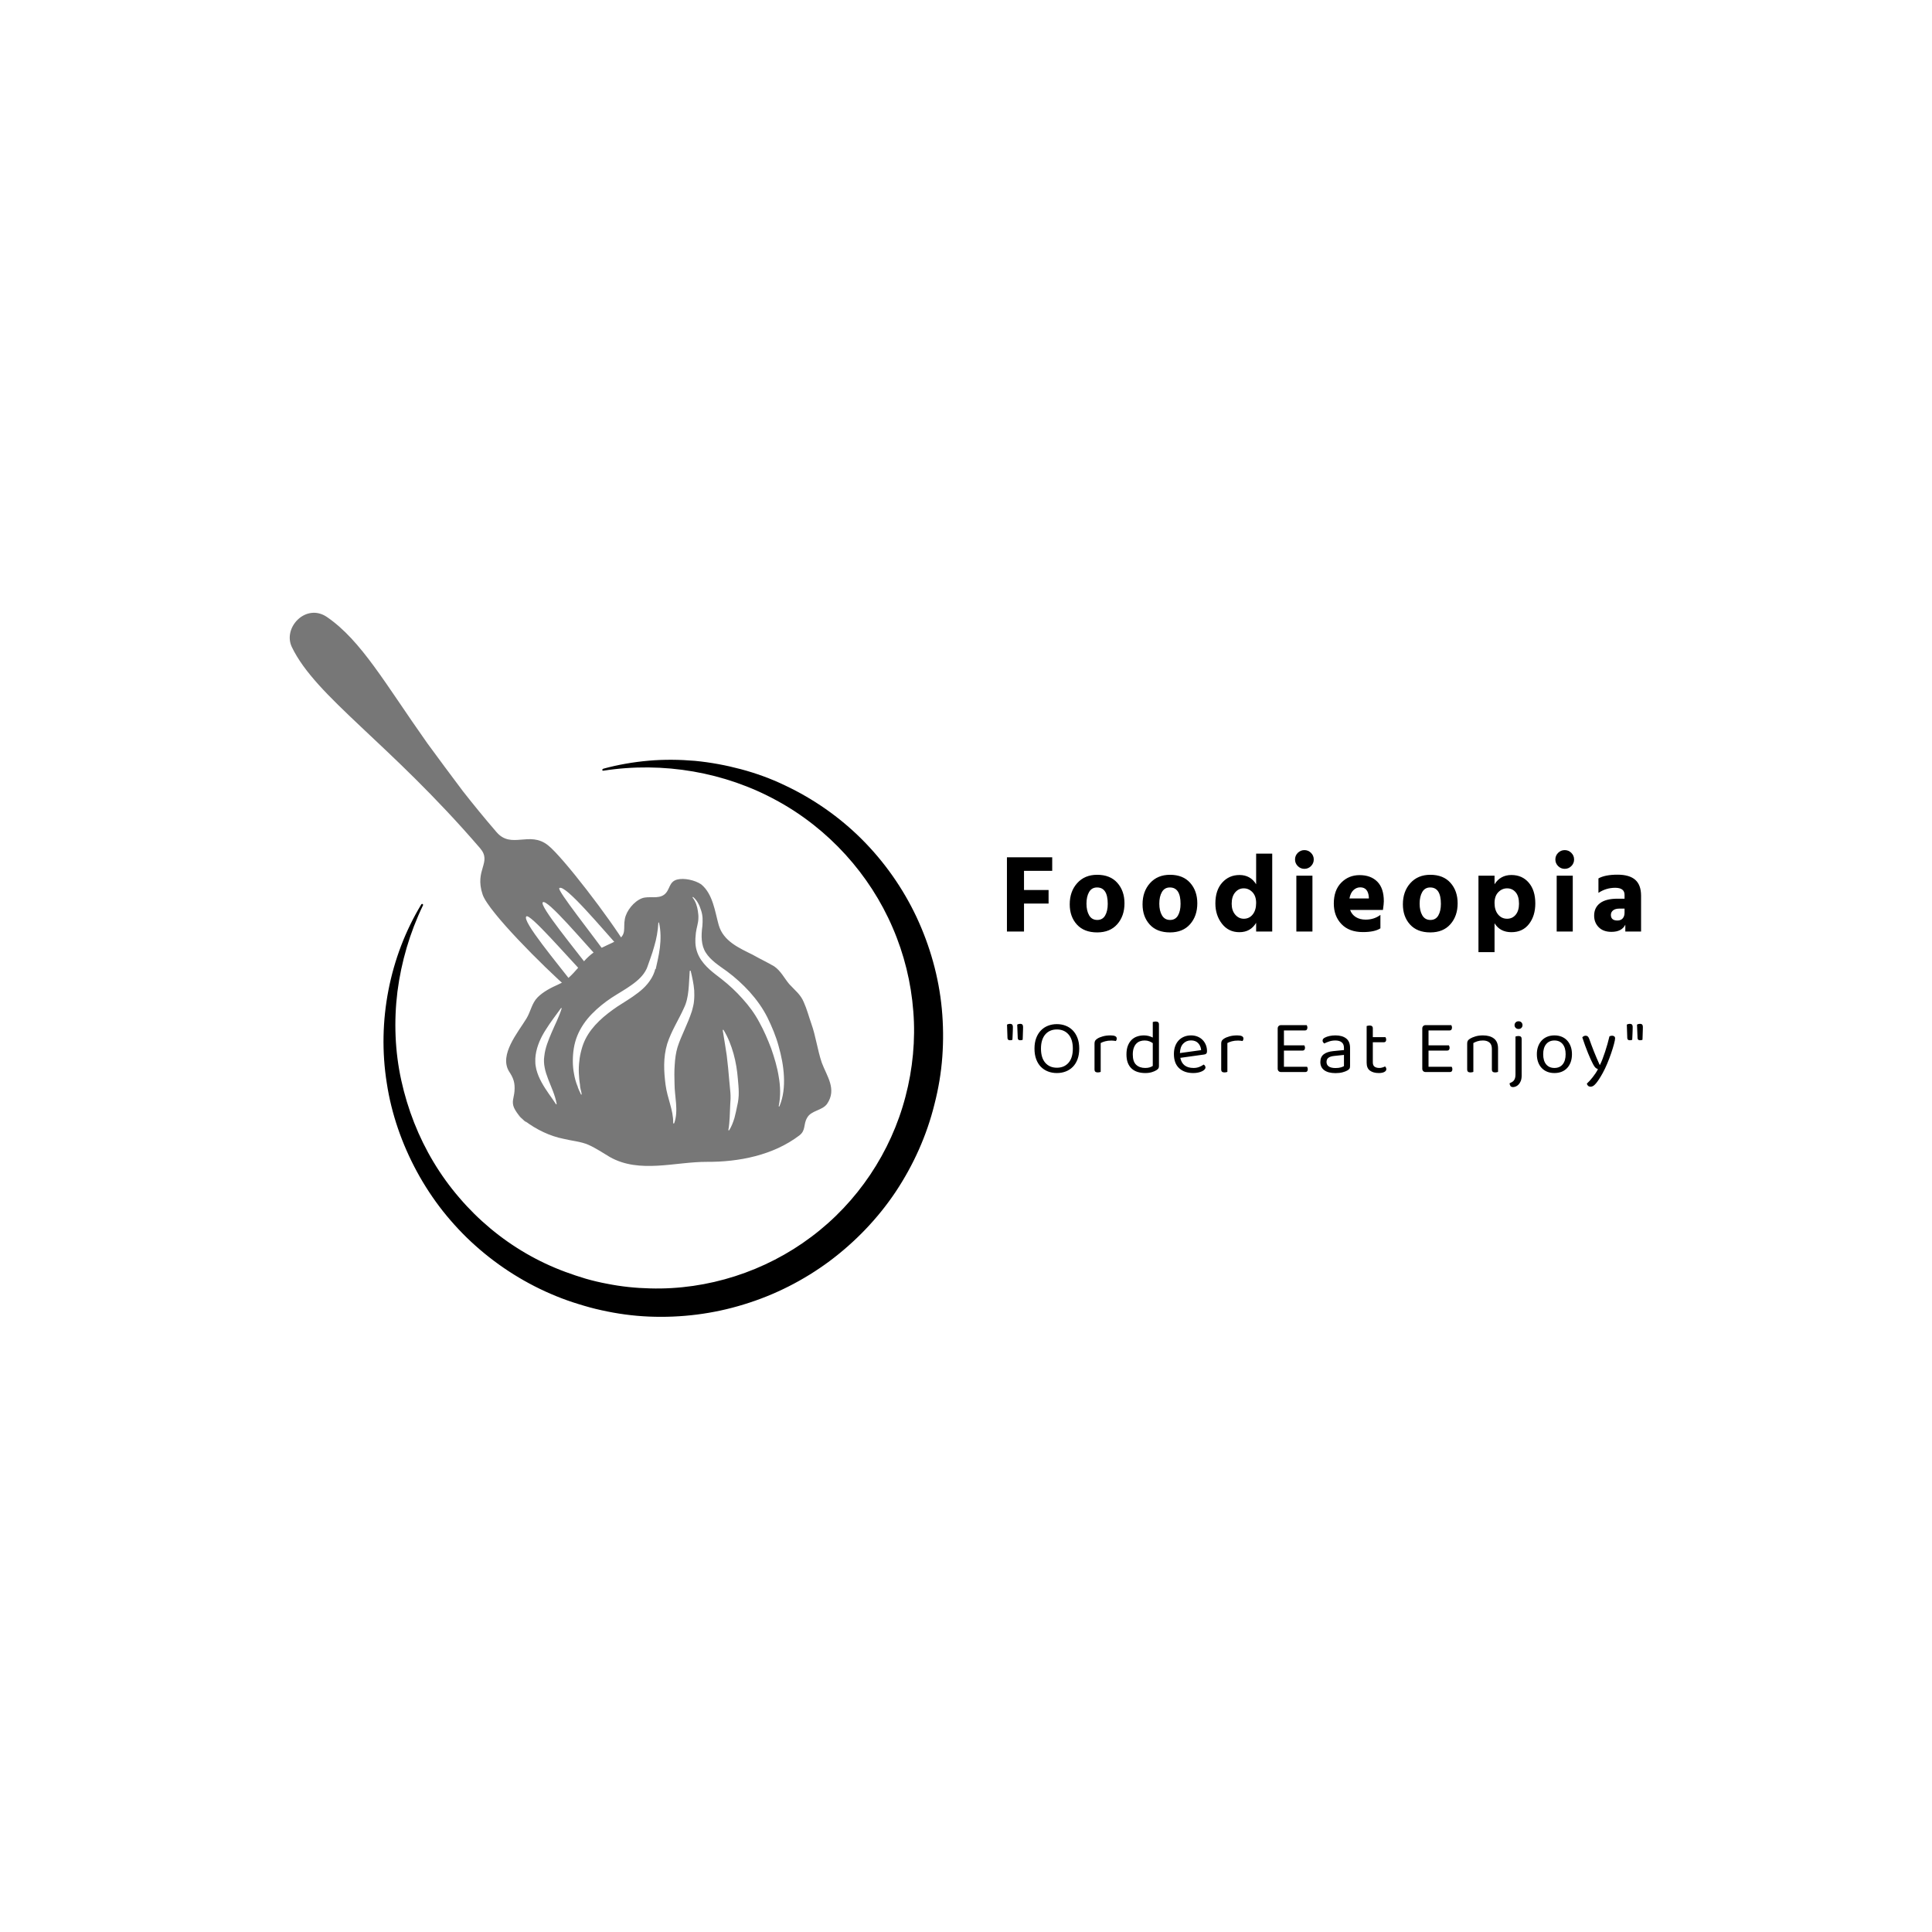 <svg width="1000" height="1000" viewBox="0 0 1000 1000" xmlns="http://www.w3.org/2000/svg"><defs/><path fill="#777777" transform="matrix(0.863 0 0 0.863 7.387 -1945.962)" d="M 166.508 2643.02 C 181.008 2673.02 224.708 2700.12 279.308 2763.52 C 286.808 2772.22 275.808 2776.32 280.908 2791.42 C 284.408 2801.72 317.008 2834.32 332.908 2848.32 C 333.908 2847.52 335.008 2846.92 336.308 2846.42 C 325.908 2832.82 304.308 2807.22 307.108 2804.52 C 309.208 2802.52 331.008 2827.92 343.208 2840.62 C 343.708 2840.22 344.208 2839.72 344.808 2839.32 C 345.408 2838.82 346.108 2838.42 346.808 2838.02 C 336.208 2824.02 314.608 2797.92 317.008 2796.02 C 319.708 2793.92 341.508 2820.02 353.408 2832.72 C 354.608 2831.82 355.908 2830.92 357.208 2830.12 C 347.208 2815.92 325.308 2788.72 326.908 2787.52 C 330.308 2784.92 352.708 2812.02 364.208 2824.62 C 365.308 2823.82 366.408 2823.22 367.308 2822.42 C 357.108 2805.52 329.008 2768.92 320.208 2761.92 C 309.008 2752.92 298.208 2764.42 289.208 2753.92 C 281.808 2745.32 275.108 2737.12 269.008 2729.32 C 267.108 2726.92 249.108 2702.62 247.708 2700.62 C 222.308 2664.72 208.208 2639.12 187.508 2624.92 C 175.008 2616.42 160.808 2631.22 166.508 2643.02 Z"/><path transform="matrix(0.863 0 0 0.863 7.387 -1945.962)" d="M 353.308 2715.92 C 362.108 2713.52 371.308 2711.92 380.508 2711.12 C 389.708 2710.32 399.008 2710.42 408.308 2711.22 C 417.608 2712.12 426.808 2713.82 435.808 2716.22 C 444.808 2718.62 453.708 2721.82 462.208 2725.92 C 479.208 2733.92 495.008 2744.92 508.408 2758.32 C 521.808 2771.72 533.008 2787.62 541.108 2804.82 C 549.208 2822.12 554.508 2840.82 556.308 2859.92 C 557.208 2869.52 557.308 2879.12 556.608 2888.72 C 555.908 2898.32 554.308 2907.82 551.908 2917.12 C 547.308 2935.82 539.308 2953.62 528.608 2969.72 C 517.908 2985.72 504.308 2999.82 488.908 3011.32 C 473.408 3022.82 456.008 3031.62 437.608 3037.22 C 419.208 3042.92 399.908 3045.32 380.708 3044.52 C 371.108 3044.12 361.608 3042.82 352.208 3040.72 C 347.508 3039.72 342.908 3038.42 338.408 3037.02 C 333.808 3035.62 329.308 3034.02 324.908 3032.22 C 307.208 3025.02 290.808 3014.72 276.608 3002.02 C 269.508 2995.72 263.008 2988.72 257.108 2981.32 C 251.208 2973.82 246.008 2965.92 241.508 2957.62 C 232.508 2941.02 226.208 2922.92 223.408 2904.42 C 217.508 2867.32 225.108 2828.72 244.108 2797.32 C 244.308 2797.02 244.708 2796.92 244.908 2797.12 C 245.208 2797.32 245.308 2797.62 245.108 2797.92 C 237.208 2814.32 232.108 2831.82 229.808 2849.62 C 227.608 2867.42 228.308 2885.52 232.108 2902.82 C 235.908 2920.12 242.408 2936.82 251.508 2951.92 C 256.008 2959.42 261.208 2966.62 266.908 2973.22 C 272.608 2979.92 278.808 2986.02 285.508 2991.62 C 298.908 3002.82 314.208 3011.72 330.508 3017.72 C 334.608 3019.22 338.708 3020.62 342.808 3021.82 C 347.008 3023.02 351.208 3024.02 355.508 3024.82 C 364.008 3026.52 372.608 3027.42 381.308 3027.62 C 415.908 3028.62 450.508 3017.42 478.008 2996.72 C 505.608 2976.12 525.808 2946.02 534.508 2912.62 C 536.708 2904.32 538.208 2895.82 539.008 2887.22 C 539.808 2878.62 539.908 2870.02 539.208 2861.42 C 537.908 2844.22 533.708 2827.12 526.808 2811.22 C 513.108 2779.32 488.408 2751.92 457.308 2735.02 C 426.308 2718.02 389.308 2711.52 353.308 2717.12 C 353.008 2717.22 352.708 2716.92 352.608 2716.62 C 352.808 2716.22 353.008 2716.02 353.308 2715.92 L 353.308 2715.92 Z"/><path fill="#777777" transform="matrix(0.863 0 0 0.863 7.387 -1945.962)" d="M 484.308 2892.22 C 481.708 2884.52 480.708 2876.32 478.108 2869.02 C 476.608 2864.82 475.408 2860.12 473.508 2855.92 C 471.608 2851.32 468.208 2848.82 464.808 2845.12 C 461.708 2841.42 459.808 2837.22 455.708 2834.42 C 451.608 2832.02 447.108 2829.92 442.908 2827.52 C 434.708 2823.42 425.308 2819.42 422.508 2809.72 C 420.308 2802.02 419.108 2791.02 411.908 2785.22 C 408.108 2782.72 401.708 2781.32 397.508 2782.42 C 392.408 2783.82 393.408 2788.82 389.708 2791.52 C 386.008 2794.22 380.608 2792.12 376.508 2793.62 C 371.708 2795.42 367.108 2801.12 366.208 2806.02 C 365.108 2811.72 367.508 2815.42 361.608 2818.82 C 357.608 2821.02 353.208 2822.62 349.208 2825.02 C 340.008 2830.52 335.908 2841.12 326.308 2845.32 C 322.008 2847.22 317.308 2849.62 313.908 2853.02 C 310.408 2856.52 309.708 2861.62 307.208 2865.72 C 302.108 2874.12 290.708 2887.42 296.708 2897.42 C 299.408 2901.52 300.408 2904.22 300.008 2909.42 C 299.708 2913.22 298.108 2915.72 299.808 2919.42 C 300.608 2921.12 302.108 2923.32 303.808 2925.12 L 301.908 2923.52 C 302.608 2924.22 303.408 2924.92 304.208 2925.52 C 305.308 2926.62 306.408 2927.62 307.408 2928.22 L 306.208 2927.12 C 313.008 2932.32 321.308 2936.32 329.508 2937.92 C 334.308 2939.12 339.908 2939.52 344.408 2941.52 C 348.908 2943.52 353.108 2946.42 357.208 2948.82 C 375.008 2958.92 396.508 2951.62 415.508 2951.72 C 434.508 2951.82 455.108 2947.82 470.808 2935.92 C 474.908 2932.82 473.108 2929.42 475.508 2925.32 C 477.908 2920.82 484.608 2921.02 487.508 2916.92 C 493.508 2908.12 487.308 2900.32 484.308 2892.22 Z M 322.308 2874.12 C 320.308 2878.82 318.408 2883.42 317.908 2888.22 C 317.808 2888.82 317.808 2889.42 317.708 2890.02 L 317.708 2890.22 L 317.708 2890.32 L 317.708 2890.32 L 317.708 2890.42 L 317.708 2890.92 C 317.708 2891.32 317.708 2891.52 317.708 2891.72 C 317.708 2892.82 317.908 2894.02 318.108 2895.12 C 318.508 2897.42 319.308 2899.72 320.208 2902.12 C 322.008 2906.82 324.408 2911.72 325.308 2917.02 C 325.308 2917.12 325.208 2917.22 325.108 2917.22 C 325.008 2917.22 324.908 2917.22 324.908 2917.12 C 322.008 2912.72 318.808 2908.72 316.208 2903.92 C 314.908 2901.52 313.808 2899.02 313.108 2896.22 C 312.808 2894.82 312.508 2893.42 312.508 2891.92 C 312.508 2891.52 312.508 2891.12 312.508 2890.82 L 312.508 2890.32 L 312.508 2890.22 L 312.508 2890.02 L 312.508 2889.72 C 312.608 2889.02 312.608 2888.32 312.708 2887.62 C 313.508 2882.02 315.908 2876.92 318.808 2872.42 C 321.608 2867.92 324.808 2863.82 327.908 2859.52 C 328.008 2859.42 328.108 2859.42 328.208 2859.52 C 328.308 2859.52 328.308 2859.62 328.308 2859.72 C 326.808 2864.62 324.308 2869.42 322.308 2874.12 Z M 384.308 2836.52 C 384.208 2836.82 384.108 2837.22 384.008 2837.62 C 383.108 2840.32 381.608 2842.72 379.908 2844.82 C 378.208 2846.92 376.208 2848.72 374.108 2850.32 C 370.008 2853.52 365.608 2856.02 361.808 2858.52 C 354.008 2863.82 346.708 2869.92 342.608 2878.02 C 341.608 2880.02 340.808 2882.12 340.208 2884.42 C 339.608 2886.62 339.108 2888.92 338.908 2891.32 C 338.608 2893.62 338.508 2896.02 338.608 2898.42 C 338.708 2900.82 338.908 2903.22 339.308 2905.52 L 339.308 2905.72 C 339.308 2906.52 339.508 2907.42 339.708 2908.32 C 339.908 2909.22 340.208 2910.12 340.308 2911.12 C 340.308 2911.22 340.208 2911.32 340.108 2911.42 C 340.008 2911.42 339.908 2911.42 339.908 2911.32 C 339.508 2910.42 339.108 2909.62 338.708 2908.72 C 338.308 2907.82 337.908 2906.92 337.708 2905.92 L 337.708 2906.12 C 336.808 2903.82 336.108 2901.32 335.708 2898.82 C 335.208 2896.32 335.008 2893.82 335.008 2891.22 C 335.008 2886.12 335.708 2880.92 337.708 2876.02 C 339.708 2871.12 342.808 2866.72 346.408 2863.02 C 350.008 2859.32 354.008 2856.12 358.208 2853.32 C 362.508 2850.52 366.708 2848.22 370.408 2845.52 C 374.208 2842.82 377.408 2839.82 379.208 2836.02 L 379.508 2835.32 C 379.608 2835.12 379.708 2834.72 379.808 2834.52 L 380.408 2832.82 L 381.608 2829.42 C 382.408 2827.12 383.208 2824.82 383.808 2822.52 C 385.208 2817.92 386.008 2813.22 386.308 2808.32 C 386.308 2808.22 386.408 2808.12 386.508 2808.12 C 386.608 2808.12 386.708 2808.22 386.708 2808.32 C 387.808 2813.12 387.808 2818.32 387.208 2823.32 C 386.908 2825.82 386.408 2828.32 385.908 2830.72 C 385.708 2831.92 385.308 2833.12 385.108 2834.32 L 384.708 2836.12 C 384.508 2835.92 384.408 2836.12 384.308 2836.52 Z M 407.708 2855.02 C 407.608 2856.02 407.508 2857.12 407.208 2858.22 L 407.008 2859.02 L 406.808 2859.82 C 406.708 2860.32 406.508 2860.82 406.408 2861.32 C 403.908 2869.12 400.008 2876.02 397.808 2882.92 C 396.808 2886.22 396.308 2889.92 396.108 2893.62 C 395.808 2897.32 395.908 2901.12 396.008 2905.02 C 396.008 2908.72 396.608 2912.52 396.908 2916.52 C 397.208 2920.52 397.208 2924.72 395.808 2928.52 C 395.708 2928.72 395.608 2928.72 395.408 2928.72 C 395.308 2928.72 395.208 2928.52 395.208 2928.42 C 395.308 2920.52 391.708 2913.82 390.608 2905.42 C 389.608 2897.52 389.108 2889.32 391.608 2880.92 C 394.208 2872.92 398.608 2866.32 401.608 2859.52 C 404.808 2853.12 404.508 2845.22 405.108 2837.32 C 405.108 2837.12 405.308 2837.02 405.408 2837.02 C 405.508 2837.02 405.608 2837.12 405.708 2837.22 C 406.608 2841.02 407.508 2844.92 407.808 2848.92 C 407.908 2850.92 407.908 2853.02 407.708 2855.02 Z M 434.508 2909.92 C 434.508 2911.22 434.508 2912.62 434.308 2914.02 C 434.208 2914.72 434.108 2915.42 434.008 2916.12 L 433.608 2918.02 C 433.108 2920.42 432.608 2923.02 431.908 2925.52 C 431.108 2928.02 430.208 2930.52 428.808 2932.72 C 428.708 2932.82 428.508 2932.92 428.408 2932.82 C 428.308 2932.72 428.208 2932.62 428.308 2932.52 C 429.208 2927.42 429.108 2922.62 429.408 2917.42 L 429.508 2915.52 C 429.508 2914.92 429.608 2914.32 429.608 2913.82 C 429.608 2912.62 429.608 2911.42 429.508 2910.22 C 429.308 2907.82 429.008 2905.32 428.808 2902.72 C 428.408 2897.72 427.908 2892.82 427.308 2887.82 C 426.608 2882.92 425.708 2877.92 424.908 2872.82 C 424.908 2872.62 425.008 2872.52 425.108 2872.52 C 425.208 2872.52 425.308 2872.52 425.408 2872.62 C 428.108 2877.02 430.008 2881.92 431.408 2886.92 C 432.808 2891.92 433.608 2897.12 434.008 2902.22 C 434.208 2904.72 434.508 2907.32 434.508 2909.92 Z M 461.608 2900.42 C 461.908 2906.52 461.308 2912.82 458.908 2918.42 C 458.808 2918.52 458.708 2918.62 458.608 2918.52 C 458.508 2918.52 458.408 2918.32 458.508 2918.22 C 459.708 2912.42 459.508 2906.42 458.508 2900.72 C 457.608 2894.92 455.908 2889.32 454.008 2883.82 C 451.908 2878.32 449.608 2872.92 446.808 2867.92 C 444.108 2862.82 440.708 2858.22 436.808 2853.92 C 433.008 2849.62 428.708 2845.62 424.108 2842.02 C 421.808 2840.22 419.308 2838.42 417.008 2836.32 C 414.708 2834.22 412.408 2831.72 410.808 2828.72 C 409.208 2825.72 408.408 2822.32 408.508 2819.02 C 408.508 2818.22 408.508 2817.32 408.608 2816.62 L 408.708 2815.52 C 408.708 2815.12 408.808 2814.72 408.808 2814.32 C 409.008 2812.72 409.408 2811.22 409.708 2809.82 C 410.008 2808.42 410.308 2807.02 410.308 2805.62 C 410.408 2804.22 410.208 2802.82 410.008 2801.32 C 409.608 2798.52 408.708 2795.62 406.908 2793.32 C 406.808 2793.22 406.808 2793.02 406.908 2792.92 C 407.008 2792.82 407.108 2792.82 407.208 2792.92 L 407.208 2792.92 C 409.608 2794.92 411.008 2797.92 411.908 2800.82 C 412.408 2802.32 412.708 2803.82 412.808 2805.42 C 412.908 2807.12 412.808 2808.62 412.708 2810.22 C 411.908 2816.12 411.908 2821.92 414.808 2826.32 C 416.208 2828.52 418.108 2830.42 420.308 2832.22 C 422.508 2834.02 424.908 2835.62 427.408 2837.42 C 432.408 2841.12 436.908 2845.22 441.108 2849.82 C 445.208 2854.42 448.908 2859.52 451.708 2865.12 C 454.408 2870.62 456.808 2876.32 458.408 2882.22 C 460.108 2888.22 461.308 2894.22 461.608 2900.42 Z"/><path id="text" transform="matrix(0.594 0 0 0.594 421.452 -1882.546)" d="M 204.192 3956.596 L 182.784 3956.596 L 182.784 3980.98 L 167.904 3980.98 L 167.904 3916.276 L 207.36 3916.276 L 207.36 3928.084 L 182.784 3928.084 L 182.784 3944.788 L 204.192 3944.788 L 204.192 3956.596 Z M 270.336 3956.404 C 270.336 3963.764 268.24 3969.828 264.048 3974.596 C 259.856 3979.364 254.016 3981.748 246.528 3981.748 C 238.912 3981.748 233.024 3979.46 228.864 3974.884 C 224.704 3970.308 222.624 3964.436 222.624 3957.268 C 222.624 3949.78 224.8 3943.62 229.152 3938.788 C 233.504 3933.956 239.296 3931.54 246.528 3931.54 C 254.08 3931.54 259.936 3933.876 264.096 3938.548 C 268.256 3943.22 270.336 3949.172 270.336 3956.404 Z M 237.216 3956.692 C 237.216 3960.852 238 3964.26 239.568 3966.916 C 241.136 3969.572 243.488 3970.9 246.624 3970.9 C 249.696 3970.9 251.984 3969.604 253.488 3967.012 C 254.992 3964.42 255.744 3961.044 255.744 3956.884 C 255.744 3947.348 252.64 3942.58 246.432 3942.58 C 243.36 3942.58 241.056 3943.892 239.52 3946.516 C 237.984 3949.14 237.216 3952.532 237.216 3956.692 Z M 333.792 3956.404 C 333.792 3963.764 331.696 3969.828 327.504 3974.596 C 323.312 3979.364 317.472 3981.748 309.984 3981.748 C 302.368 3981.748 296.48 3979.46 292.32 3974.884 C 288.16 3970.308 286.08 3964.436 286.08 3957.268 C 286.08 3949.78 288.256 3943.62 292.608 3938.788 C 296.96 3933.956 302.752 3931.54 309.984 3931.54 C 317.536 3931.54 323.392 3933.876 327.552 3938.548 C 331.712 3943.22 333.792 3949.172 333.792 3956.404 Z M 300.672 3956.692 C 300.672 3960.852 301.456 3964.26 303.024 3966.916 C 304.592 3969.572 306.944 3970.9 310.08 3970.9 C 313.152 3970.9 315.44 3969.604 316.944 3967.012 C 318.448 3964.42 319.2 3961.044 319.2 3956.884 C 319.2 3947.348 316.096 3942.58 309.888 3942.58 C 306.816 3942.58 304.512 3943.892 302.976 3946.516 C 301.44 3949.14 300.672 3952.532 300.672 3956.692 Z M 363.744 3956.788 C 363.744 3960.692 364.768 3963.844 366.816 3966.244 C 368.864 3968.644 371.36 3969.844 374.304 3969.844 C 377.504 3969.844 380.096 3968.596 382.08 3966.1 C 384.064 3963.604 385.056 3960.276 385.056 3956.116 C 385.056 3952.084 383.984 3948.948 381.84 3946.708 C 379.696 3944.468 377.152 3943.348 374.208 3943.348 C 371.264 3943.348 368.784 3944.532 366.768 3946.9 C 364.752 3949.268 363.744 3952.564 363.744 3956.788 Z M 399.072 3980.98 L 385.056 3980.98 L 385.056 3973.396 C 381.792 3978.836 376.928 3981.556 370.464 3981.556 C 364.128 3981.556 359.056 3979.092 355.248 3974.164 C 351.44 3969.236 349.536 3963.348 349.536 3956.5 C 349.536 3948.82 351.52 3942.772 355.488 3938.356 C 359.456 3933.94 364.48 3931.732 370.56 3931.732 C 376.896 3931.732 381.728 3934.42 385.056 3939.796 L 385.056 3913.108 L 399.072 3913.108 L 399.072 3980.98 Z M 434.112 3980.98 L 420.096 3980.98 L 420.096 3932.308 L 434.112 3932.308 L 434.112 3980.98 Z M 435.264 3918.196 C 435.264 3920.436 434.464 3922.356 432.864 3923.956 C 431.264 3925.556 429.344 3926.356 427.104 3926.356 C 424.864 3926.356 422.944 3925.556 421.344 3923.956 C 419.744 3922.356 418.944 3920.436 418.944 3918.196 C 418.944 3915.956 419.744 3914.036 421.344 3912.436 C 422.944 3910.836 424.864 3910.036 427.104 3910.036 C 429.344 3910.036 431.264 3910.836 432.864 3912.436 C 434.464 3914.036 435.264 3915.956 435.264 3918.196 Z M 493.344 3978.196 C 490.016 3980.372 484.928 3981.46 478.08 3981.46 C 470.08 3981.46 463.856 3979.14 459.408 3974.5 C 454.96 3969.86 452.736 3963.892 452.736 3956.596 C 452.736 3948.852 454.896 3942.788 459.216 3938.404 C 463.536 3934.02 468.864 3931.828 475.2 3931.828 C 481.728 3931.828 486.88 3933.732 490.656 3937.54 C 494.432 3941.348 496.32 3947.028 496.32 3954.58 C 496.32 3956.052 496.064 3958.58 495.552 3962.164 L 466.944 3962.164 C 467.904 3964.852 469.568 3966.932 471.936 3968.404 C 474.304 3969.876 477.152 3970.612 480.48 3970.612 C 485.408 3970.612 489.696 3969.236 493.344 3966.484 L 493.344 3978.196 Z M 475.776 3942.484 C 473.536 3942.484 471.552 3943.3 469.824 3944.932 C 468.096 3946.564 466.944 3948.98 466.368 3952.18 L 483.264 3952.18 L 483.264 3951.028 C 482.816 3945.332 480.32 3942.484 475.776 3942.484 Z M 560.64 3956.404 C 560.64 3963.764 558.544 3969.828 554.352 3974.596 C 550.16 3979.364 544.32 3981.748 536.832 3981.748 C 529.216 3981.748 523.328 3979.46 519.168 3974.884 C 515.008 3970.308 512.928 3964.436 512.928 3957.268 C 512.928 3949.78 515.104 3943.62 519.456 3938.788 C 523.808 3933.956 529.6 3931.54 536.832 3931.54 C 544.384 3931.54 550.24 3933.876 554.4 3938.548 C 558.56 3943.22 560.64 3949.172 560.64 3956.404 Z M 527.52 3956.692 C 527.52 3960.852 528.304 3964.26 529.872 3966.916 C 531.44 3969.572 533.792 3970.9 536.928 3970.9 C 540 3970.9 542.288 3969.604 543.792 3967.012 C 545.296 3964.42 546.048 3961.044 546.048 3956.884 C 546.048 3947.348 542.944 3942.58 536.736 3942.58 C 533.664 3942.58 531.36 3943.892 529.824 3946.516 C 528.288 3949.14 527.52 3952.532 527.52 3956.692 Z M 592.8 3998.932 L 578.784 3998.932 L 578.784 3932.308 L 592.8 3932.308 L 592.8 3939.796 C 596.192 3934.42 601.088 3931.732 607.488 3931.732 C 613.76 3931.732 618.8 3933.956 622.608 3938.404 C 626.416 3942.852 628.32 3948.884 628.32 3956.5 C 628.32 3963.732 626.48 3969.716 622.8 3974.452 C 619.12 3979.188 614.016 3981.556 607.488 3981.556 C 600.896 3981.556 596 3978.964 592.8 3973.78 L 592.8 3998.932 Z M 592.8 3956.116 C 592.8 3960.276 593.824 3963.604 595.872 3966.1 C 597.92 3968.596 600.544 3969.844 603.744 3969.844 C 606.816 3969.844 609.312 3968.676 611.232 3966.34 C 613.152 3964.004 614.112 3960.82 614.112 3956.788 C 614.112 3952.372 613.136 3949.028 611.184 3946.756 C 609.232 3944.484 606.752 3943.348 603.744 3943.348 C 600.8 3943.348 598.24 3944.468 596.064 3946.708 C 593.888 3948.948 592.8 3952.084 592.8 3956.116 Z M 660.96 3980.98 L 646.944 3980.98 L 646.944 3932.308 L 660.96 3932.308 L 660.96 3980.98 Z M 662.112 3918.196 C 662.112 3920.436 661.312 3922.356 659.712 3923.956 C 658.112 3925.556 656.192 3926.356 653.952 3926.356 C 651.712 3926.356 649.792 3925.556 648.192 3923.956 C 646.592 3922.356 645.792 3920.436 645.792 3918.196 C 645.792 3915.956 646.592 3914.036 648.192 3912.436 C 649.792 3910.836 651.712 3910.036 653.952 3910.036 C 656.192 3910.036 658.112 3910.836 659.712 3912.436 C 661.312 3914.036 662.112 3915.956 662.112 3918.196 Z M 699.84 3971.38 C 701.824 3971.38 703.36 3970.772 704.448 3969.556 C 705.536 3968.34 706.08 3966.676 706.08 3964.564 L 706.08 3961.012 L 701.568 3961.012 C 699.2 3961.012 697.376 3961.524 696.096 3962.548 C 694.816 3963.572 694.176 3964.884 694.176 3966.484 C 694.176 3969.748 696.064 3971.38 699.84 3971.38 Z M 706.752 3975.028 C 704.704 3979.188 700.672 3981.268 694.656 3981.268 C 689.92 3981.268 686.224 3979.924 683.568 3977.236 C 680.912 3974.548 679.584 3971.188 679.584 3967.156 C 679.584 3962.484 681.296 3958.852 684.72 3956.26 C 688.144 3953.668 693.216 3952.372 699.936 3952.372 L 706.08 3952.372 L 706.08 3949.012 C 706.08 3944.916 703.36 3942.868 697.92 3942.868 C 692.672 3942.868 687.808 3944.34 683.328 3947.284 L 683.328 3934.708 C 687.168 3932.532 692.704 3931.444 699.936 3931.444 C 706.848 3931.444 712 3932.932 715.392 3935.908 C 718.784 3938.884 720.48 3943.508 720.48 3949.78 L 720.48 3980.98 L 706.752 3980.98 L 706.752 3975.028 Z"/><path id="text" transform="matrix(0.416 0 0 0.416 423.92 -1810.952)" d="M 240.645 5646.987 C 239.749 5647.371 238.757 5647.563 237.669 5647.563 C 235.621 5647.563 234.565 5646.635 234.501 5644.779 L 233.925 5628.075 C 235.077 5627.435 236.325 5627.115 237.669 5627.115 C 240.037 5627.115 241.221 5628.363 241.221 5630.859 C 241.221 5631.691 241.205 5632.779 241.173 5634.123 C 241.141 5635.467 241.093 5636.907 241.029 5638.443 C 240.965 5639.979 240.901 5641.499 240.837 5643.003 C 240.773 5644.507 240.709 5645.835 240.645 5646.987 Z M 253.413 5646.987 C 252.453 5647.371 251.429 5647.563 250.341 5647.563 C 248.357 5647.563 247.333 5646.635 247.269 5644.779 L 246.597 5628.075 C 247.173 5627.755 247.765 5627.515 248.373 5627.355 C 248.981 5627.195 249.669 5627.115 250.437 5627.115 C 252.741 5627.115 253.893 5628.395 253.893 5630.955 C 253.893 5631.723 253.877 5632.779 253.845 5634.123 C 253.813 5635.467 253.765 5636.907 253.701 5638.443 C 253.637 5639.979 253.589 5641.499 253.557 5643.003 C 253.525 5644.507 253.477 5645.835 253.413 5646.987 Z M 323.781 5657.931 C 323.781 5662.923 323.077 5667.323 321.669 5671.131 C 320.261 5674.939 318.309 5678.107 315.813 5680.635 C 313.317 5683.163 310.373 5685.083 306.981 5686.395 C 303.589 5687.707 299.909 5688.363 295.941 5688.363 C 291.973 5688.363 288.293 5687.707 284.901 5686.395 C 281.509 5685.083 278.565 5683.163 276.069 5680.635 C 273.573 5678.107 271.621 5674.939 270.213 5671.131 C 268.805 5667.323 268.101 5662.923 268.101 5657.931 C 268.101 5652.939 268.821 5648.555 270.261 5644.779 C 271.701 5641.003 273.669 5637.835 276.165 5635.275 C 278.661 5632.715 281.605 5630.779 284.997 5629.467 C 288.389 5628.155 292.037 5627.499 295.941 5627.499 C 299.845 5627.499 303.493 5628.155 306.885 5629.467 C 310.277 5630.779 313.221 5632.715 315.717 5635.275 C 318.213 5637.835 320.181 5641.003 321.621 5644.779 C 323.061 5648.555 323.781 5652.939 323.781 5657.931 Z M 315.813 5657.931 C 315.813 5650.251 314.005 5644.363 310.389 5640.267 C 306.773 5636.171 301.957 5634.123 295.941 5634.123 C 292.933 5634.123 290.213 5634.651 287.781 5635.707 C 285.349 5636.763 283.269 5638.299 281.541 5640.315 C 279.813 5642.331 278.485 5644.811 277.557 5647.755 C 276.629 5650.699 276.165 5654.091 276.165 5657.931 C 276.165 5665.611 277.957 5671.499 281.541 5675.595 C 285.125 5679.691 289.925 5681.739 295.941 5681.739 C 302.021 5681.739 306.853 5679.691 310.437 5675.595 C 314.021 5671.499 315.813 5665.611 315.813 5657.931 Z M 350.469 5686.923 C 350.149 5687.051 349.669 5687.195 349.029 5687.355 C 348.389 5687.515 347.685 5687.595 346.917 5687.595 C 344.165 5687.595 342.789 5686.443 342.789 5684.139 L 342.789 5651.595 C 342.789 5650.123 343.061 5648.955 343.605 5648.091 C 344.149 5647.227 345.061 5646.379 346.341 5645.547 C 348.005 5644.459 350.261 5643.515 353.109 5642.715 C 355.957 5641.915 359.173 5641.515 362.757 5641.515 C 367.877 5641.515 370.437 5642.795 370.437 5645.355 C 370.437 5645.995 370.341 5646.587 370.149 5647.131 C 369.957 5647.675 369.701 5648.139 369.381 5648.523 C 368.741 5648.395 367.909 5648.267 366.885 5648.139 C 365.861 5648.011 364.837 5647.947 363.813 5647.947 C 360.869 5647.947 358.277 5648.251 356.037 5648.859 C 353.797 5649.467 351.941 5650.187 350.469 5651.019 L 350.469 5686.923 Z M 422.949 5679.819 C 422.949 5681.099 422.677 5682.091 422.133 5682.795 C 421.589 5683.499 420.741 5684.203 419.589 5684.907 C 418.309 5685.739 416.485 5686.523 414.117 5687.259 C 411.749 5687.995 409.029 5688.363 405.957 5688.363 C 402.501 5688.363 399.333 5687.915 396.453 5687.019 C 393.573 5686.123 391.093 5684.731 389.013 5682.843 C 386.933 5680.955 385.333 5678.555 384.213 5675.643 C 383.093 5672.731 382.533 5669.227 382.533 5665.131 C 382.533 5660.971 383.109 5657.403 384.261 5654.427 C 385.413 5651.451 386.965 5649.003 388.917 5647.083 C 390.869 5645.163 393.173 5643.755 395.829 5642.859 C 398.485 5641.963 401.317 5641.515 404.325 5641.515 C 406.373 5641.515 408.357 5641.771 410.277 5642.283 C 412.197 5642.795 413.861 5643.435 415.269 5644.203 L 415.269 5624.907 C 415.589 5624.779 416.085 5624.635 416.757 5624.475 C 417.429 5624.315 418.117 5624.235 418.821 5624.235 C 421.573 5624.235 422.949 5625.387 422.949 5627.691 L 422.949 5679.819 Z M 415.269 5651.115 C 413.989 5650.219 412.517 5649.451 410.853 5648.811 C 409.189 5648.171 407.269 5647.851 405.093 5647.851 C 403.109 5647.851 401.237 5648.155 399.477 5648.763 C 397.717 5649.371 396.165 5650.363 394.821 5651.739 C 393.477 5653.115 392.405 5654.923 391.605 5657.163 C 390.805 5659.403 390.405 5662.123 390.405 5665.323 C 390.405 5671.211 391.813 5675.467 394.629 5678.091 C 397.445 5680.715 401.189 5682.027 405.861 5682.027 C 408.101 5682.027 409.941 5681.787 411.381 5681.307 C 412.821 5680.827 414.117 5680.235 415.269 5679.531 L 415.269 5651.115 Z M 449.541 5669.451 C 451.269 5677.835 456.773 5682.027 466.053 5682.027 C 468.741 5682.027 471.173 5681.579 473.349 5680.683 C 475.525 5679.787 477.253 5678.827 478.533 5677.803 C 480.069 5678.699 480.837 5679.915 480.837 5681.451 C 480.837 5682.347 480.437 5683.211 479.637 5684.043 C 478.837 5684.875 477.749 5685.611 476.373 5686.251 C 474.997 5686.891 473.397 5687.403 471.573 5687.787 C 469.749 5688.171 467.781 5688.363 465.669 5688.363 C 458.245 5688.363 452.373 5686.347 448.053 5682.315 C 443.733 5678.283 441.573 5672.395 441.573 5664.651 C 441.573 5661.003 442.101 5657.755 443.157 5654.907 C 444.213 5652.059 445.685 5649.643 447.573 5647.659 C 449.461 5645.675 451.717 5644.155 454.341 5643.099 C 456.965 5642.043 459.813 5641.515 462.885 5641.515 C 465.765 5641.515 468.421 5641.995 470.853 5642.955 C 473.285 5643.915 475.381 5645.275 477.141 5647.035 C 478.901 5648.795 480.277 5650.875 481.269 5653.275 C 482.261 5655.675 482.757 5658.315 482.757 5661.195 C 482.757 5662.603 482.437 5663.611 481.797 5664.219 C 481.157 5664.827 480.261 5665.195 479.109 5665.323 L 449.541 5669.451 Z M 462.789 5647.755 C 458.885 5647.755 455.653 5649.115 453.093 5651.835 C 450.533 5654.555 449.189 5658.443 449.061 5663.499 L 475.461 5659.851 C 475.141 5656.331 473.909 5653.435 471.765 5651.163 C 469.621 5648.891 466.629 5647.755 462.789 5647.755 Z M 508.101 5686.923 C 507.781 5687.051 507.301 5687.195 506.661 5687.355 C 506.021 5687.515 505.317 5687.595 504.549 5687.595 C 501.797 5687.595 500.421 5686.443 500.421 5684.139 L 500.421 5651.595 C 500.421 5650.123 500.693 5648.955 501.237 5648.091 C 501.781 5647.227 502.693 5646.379 503.973 5645.547 C 505.637 5644.459 507.893 5643.515 510.741 5642.715 C 513.589 5641.915 516.805 5641.515 520.389 5641.515 C 525.509 5641.515 528.069 5642.795 528.069 5645.355 C 528.069 5645.995 527.973 5646.587 527.781 5647.131 C 527.589 5647.675 527.333 5648.139 527.013 5648.523 C 526.373 5648.395 525.541 5648.267 524.517 5648.139 C 523.493 5648.011 522.469 5647.947 521.445 5647.947 C 518.501 5647.947 515.909 5648.251 513.669 5648.859 C 511.429 5649.467 509.573 5650.187 508.101 5651.019 L 508.101 5686.923 Z M 574.917 5687.115 C 573.637 5687.115 572.613 5686.731 571.845 5685.963 C 571.077 5685.195 570.693 5684.171 570.693 5682.891 L 570.693 5632.971 C 570.693 5631.691 571.077 5630.667 571.845 5629.899 C 572.613 5629.131 573.637 5628.747 574.917 5628.747 L 606.789 5628.747 C 606.981 5629.067 607.173 5629.499 607.365 5630.043 C 607.557 5630.587 607.653 5631.179 607.653 5631.819 C 607.653 5632.907 607.397 5633.771 606.885 5634.411 C 606.373 5635.051 605.637 5635.371 604.677 5635.371 L 578.469 5635.371 L 578.469 5653.899 L 603.813 5653.899 C 604.005 5654.219 604.197 5654.651 604.389 5655.195 C 604.581 5655.739 604.677 5656.331 604.677 5656.971 C 604.677 5658.059 604.421 5658.907 603.909 5659.515 C 603.397 5660.123 602.661 5660.427 601.701 5660.427 L 578.469 5660.427 L 578.469 5680.587 L 607.269 5680.587 C 607.461 5680.907 607.653 5681.323 607.845 5681.835 C 608.037 5682.347 608.133 5682.955 608.133 5683.659 C 608.133 5684.747 607.877 5685.595 607.365 5686.203 C 606.853 5686.811 606.117 5687.115 605.157 5687.115 L 574.917 5687.115 L 574.917 5687.115 Z M 642.693 5682.123 C 645.381 5682.123 647.605 5681.851 649.365 5681.307 C 651.125 5680.763 652.389 5680.235 653.157 5679.723 L 653.157 5665.803 L 641.253 5667.051 C 637.925 5667.371 635.461 5668.123 633.861 5669.307 C 632.261 5670.491 631.461 5672.235 631.461 5674.539 C 631.461 5676.971 632.389 5678.843 634.245 5680.155 C 636.101 5681.467 638.917 5682.123 642.693 5682.123 Z M 642.597 5641.515 C 648.165 5641.515 652.581 5642.763 655.845 5645.259 C 659.109 5647.755 660.741 5651.691 660.741 5657.067 L 660.741 5679.819 C 660.741 5681.227 660.469 5682.299 659.925 5683.035 C 659.381 5683.771 658.565 5684.459 657.477 5685.099 C 655.941 5685.995 653.909 5686.779 651.381 5687.451 C 648.853 5688.123 645.957 5688.459 642.693 5688.459 C 636.677 5688.459 632.021 5687.275 628.725 5684.907 C 625.429 5682.539 623.781 5679.115 623.781 5674.635 C 623.781 5670.411 625.157 5667.227 627.909 5665.083 C 630.661 5662.939 634.533 5661.611 639.525 5661.099 L 653.157 5659.755 L 653.157 5657.067 C 653.157 5653.867 652.197 5651.531 650.277 5650.059 C 648.357 5648.587 645.765 5647.851 642.501 5647.851 C 639.813 5647.851 637.285 5648.235 634.917 5649.003 C 632.549 5649.771 630.437 5650.635 628.581 5651.595 C 628.069 5651.147 627.605 5650.635 627.189 5650.059 C 626.773 5649.483 626.565 5648.843 626.565 5648.139 C 626.565 5647.243 626.789 5646.507 627.237 5645.931 C 627.685 5645.355 628.389 5644.811 629.349 5644.299 C 631.077 5643.403 633.061 5642.715 635.301 5642.235 C 637.541 5641.755 639.973 5641.515 642.597 5641.515 Z M 696.453 5688.363 C 691.973 5688.363 688.341 5687.371 685.557 5685.387 C 682.773 5683.403 681.381 5680.107 681.381 5675.499 L 681.381 5629.899 C 681.701 5629.771 682.197 5629.627 682.869 5629.467 C 683.541 5629.307 684.261 5629.227 685.029 5629.227 C 687.717 5629.227 689.061 5630.379 689.061 5632.683 L 689.061 5643.723 L 704.805 5643.723 C 704.997 5644.043 705.189 5644.475 705.381 5645.019 C 705.573 5645.563 705.669 5646.155 705.669 5646.795 C 705.669 5648.971 704.709 5650.059 702.789 5650.059 L 689.061 5650.059 L 689.061 5675.019 C 689.061 5677.579 689.781 5679.387 691.221 5680.443 C 692.661 5681.499 694.693 5682.027 697.317 5682.027 C 698.405 5682.027 699.621 5681.835 700.965 5681.451 C 702.309 5681.067 703.429 5680.619 704.325 5680.107 C 704.709 5680.491 705.061 5680.971 705.381 5681.547 C 705.701 5682.123 705.861 5682.795 705.861 5683.563 C 705.861 5684.971 705.029 5686.123 703.365 5687.019 C 701.701 5687.915 699.397 5688.363 696.453 5688.363 Z M 754.821 5687.115 C 753.541 5687.115 752.517 5686.731 751.749 5685.963 C 750.981 5685.195 750.597 5684.171 750.597 5682.891 L 750.597 5632.971 C 750.597 5631.691 750.981 5630.667 751.749 5629.899 C 752.517 5629.131 753.541 5628.747 754.821 5628.747 L 786.693 5628.747 C 786.885 5629.067 787.077 5629.499 787.269 5630.043 C 787.461 5630.587 787.557 5631.179 787.557 5631.819 C 787.557 5632.907 787.301 5633.771 786.789 5634.411 C 786.277 5635.051 785.541 5635.371 784.581 5635.371 L 758.373 5635.371 L 758.373 5653.899 L 783.717 5653.899 C 783.909 5654.219 784.101 5654.651 784.293 5655.195 C 784.485 5655.739 784.581 5656.331 784.581 5656.971 C 784.581 5658.059 784.325 5658.907 783.813 5659.515 C 783.301 5660.123 782.565 5660.427 781.605 5660.427 L 758.373 5660.427 L 758.373 5680.587 L 787.173 5680.587 C 787.365 5680.907 787.557 5681.323 787.749 5681.835 C 787.941 5682.347 788.037 5682.955 788.037 5683.659 C 788.037 5684.747 787.781 5685.595 787.269 5686.203 C 786.757 5686.811 786.021 5687.115 785.061 5687.115 L 754.821 5687.115 L 754.821 5687.115 Z M 837.189 5658.219 C 837.189 5654.635 836.181 5652.011 834.165 5650.347 C 832.149 5648.683 829.445 5647.851 826.053 5647.851 C 823.493 5647.851 821.221 5648.171 819.237 5648.811 C 817.253 5649.451 815.557 5650.187 814.149 5651.019 L 814.149 5686.923 C 813.829 5687.051 813.349 5687.195 812.709 5687.355 C 812.069 5687.515 811.365 5687.595 810.597 5687.595 C 807.845 5687.595 806.469 5686.443 806.469 5684.139 L 806.469 5651.403 C 806.469 5650.059 806.741 5648.955 807.285 5648.091 C 807.829 5647.227 808.773 5646.379 810.117 5645.547 C 811.781 5644.523 813.989 5643.595 816.741 5642.763 C 819.493 5641.931 822.597 5641.515 826.053 5641.515 C 831.877 5641.515 836.469 5642.827 839.829 5645.451 C 843.189 5648.075 844.869 5652.203 844.869 5657.835 L 844.869 5686.923 C 844.549 5687.051 844.053 5687.195 843.381 5687.355 C 842.709 5687.515 842.021 5687.595 841.317 5687.595 C 838.565 5687.595 837.189 5686.443 837.189 5684.139 L 837.189 5658.219 L 837.189 5658.219 Z M 859.173 5701.131 C 860.325 5700.619 861.365 5700.091 862.293 5699.547 C 863.221 5699.003 863.989 5698.331 864.597 5697.531 C 865.205 5696.731 865.685 5695.739 866.037 5694.555 C 866.389 5693.371 866.565 5691.851 866.565 5689.995 L 866.565 5642.955 C 866.885 5642.827 867.381 5642.683 868.053 5642.523 C 868.725 5642.363 869.445 5642.283 870.213 5642.283 C 872.901 5642.283 874.245 5643.467 874.245 5645.835 L 874.245 5691.435 C 874.245 5694.251 873.861 5696.571 873.093 5698.395 C 872.325 5700.219 871.381 5701.691 870.261 5702.811 C 869.141 5703.931 867.973 5704.715 866.757 5705.163 C 865.541 5705.611 864.485 5705.835 863.589 5705.835 C 861.989 5705.835 860.885 5705.371 860.277 5704.443 C 859.669 5703.515 859.301 5702.411 859.173 5701.131 Z M 865.413 5628.747 C 865.413 5627.403 865.877 5626.267 866.805 5625.339 C 867.733 5624.411 868.933 5623.947 870.405 5623.947 C 871.877 5623.947 873.061 5624.411 873.957 5625.339 C 874.853 5626.267 875.301 5627.403 875.301 5628.747 C 875.301 5630.091 874.853 5631.227 873.957 5632.155 C 873.061 5633.083 871.877 5633.547 870.405 5633.547 C 868.933 5633.547 867.733 5633.083 866.805 5632.155 C 865.877 5631.227 865.413 5630.091 865.413 5628.747 Z M 936.837 5664.939 C 936.837 5668.523 936.325 5671.755 935.301 5674.635 C 934.277 5677.515 932.821 5679.979 930.933 5682.027 C 929.045 5684.075 926.757 5685.643 924.069 5686.731 C 921.381 5687.819 918.373 5688.363 915.045 5688.363 C 911.717 5688.363 908.709 5687.819 906.021 5686.731 C 903.333 5685.643 901.029 5684.075 899.109 5682.027 C 897.189 5679.979 895.717 5677.515 894.693 5674.635 C 893.669 5671.755 893.157 5668.523 893.157 5664.939 C 893.157 5661.355 893.685 5658.123 894.741 5655.243 C 895.797 5652.363 897.285 5649.899 899.205 5647.851 C 901.125 5645.803 903.429 5644.235 906.117 5643.147 C 908.805 5642.059 911.781 5641.515 915.045 5641.515 C 918.309 5641.515 921.285 5642.059 923.973 5643.147 C 926.661 5644.235 928.949 5645.803 930.837 5647.851 C 932.725 5649.899 934.197 5652.363 935.253 5655.243 C 936.309 5658.123 936.837 5661.355 936.837 5664.939 Z M 915.045 5647.851 C 910.693 5647.851 907.269 5649.355 904.773 5652.363 C 902.277 5655.371 901.029 5659.563 901.029 5664.939 C 901.029 5670.379 902.261 5674.587 904.725 5677.563 C 907.189 5680.539 910.629 5682.027 915.045 5682.027 C 919.461 5682.027 922.885 5680.523 925.317 5677.515 C 927.749 5674.507 928.965 5670.315 928.965 5664.939 C 928.965 5659.563 927.733 5655.371 925.269 5652.363 C 922.805 5649.355 919.397 5647.851 915.045 5647.851 Z M 963.045 5677.227 C 962.213 5675.691 961.253 5673.739 960.165 5671.371 C 959.077 5669.003 957.941 5666.347 956.757 5663.403 C 955.573 5660.459 954.373 5657.339 953.157 5654.043 C 951.941 5650.747 950.789 5647.403 949.701 5644.011 C 950.149 5643.371 950.741 5642.859 951.477 5642.475 C 952.213 5642.091 952.997 5641.899 953.829 5641.899 C 954.917 5641.899 955.797 5642.187 956.469 5642.763 C 957.141 5643.339 957.733 5644.299 958.245 5645.643 C 960.165 5651.083 962.165 5656.427 964.245 5661.675 C 966.325 5666.923 968.677 5672.427 971.301 5678.187 L 971.685 5678.187 C 972.709 5676.203 973.765 5673.787 974.853 5670.939 C 975.941 5668.091 977.013 5665.067 978.069 5661.867 C 979.125 5658.667 980.117 5655.419 981.045 5652.123 C 981.973 5648.827 982.789 5645.675 983.493 5642.667 C 983.941 5642.475 984.421 5642.299 984.933 5642.139 C 985.445 5641.979 986.053 5641.899 986.757 5641.899 C 987.845 5641.899 988.741 5642.171 989.445 5642.715 C 990.149 5643.259 990.501 5644.075 990.501 5645.163 C 990.501 5646.443 990.053 5648.779 989.157 5652.171 C 988.261 5655.563 987.093 5659.371 985.653 5663.595 C 984.213 5667.819 982.565 5672.155 980.709 5676.603 C 978.853 5681.051 976.965 5685.003 975.045 5688.459 C 972.037 5693.899 969.333 5698.075 966.933 5700.987 C 964.533 5703.899 962.309 5705.355 960.261 5705.355 C 958.789 5705.355 957.653 5704.971 956.853 5704.203 C 956.053 5703.435 955.557 5702.539 955.365 5701.515 C 956.389 5700.619 957.541 5699.467 958.821 5698.059 C 960.101 5696.651 961.381 5695.131 962.661 5693.499 C 963.941 5691.867 965.157 5690.187 966.309 5688.459 C 967.461 5686.731 968.421 5685.067 969.189 5683.467 C 968.101 5683.147 967.093 5682.587 966.165 5681.787 C 965.237 5680.987 964.197 5679.467 963.045 5677.227 Z M 1011.813 5646.987 C 1010.917 5647.371 1009.925 5647.563 1008.837 5647.563 C 1006.789 5647.563 1005.733 5646.635 1005.669 5644.779 L 1005.093 5628.075 C 1006.245 5627.435 1007.493 5627.115 1008.837 5627.115 C 1011.205 5627.115 1012.389 5628.363 1012.389 5630.859 C 1012.389 5631.691 1012.373 5632.779 1012.341 5634.123 C 1012.309 5635.467 1012.261 5636.907 1012.197 5638.443 C 1012.133 5639.979 1012.069 5641.499 1012.005 5643.003 C 1011.941 5644.507 1011.877 5645.835 1011.813 5646.987 Z M 1024.581 5646.987 C 1023.621 5647.371 1022.597 5647.563 1021.509 5647.563 C 1019.525 5647.563 1018.501 5646.635 1018.437 5644.779 L 1017.765 5628.075 C 1018.341 5627.755 1018.933 5627.515 1019.541 5627.355 C 1020.149 5627.195 1020.837 5627.115 1021.605 5627.115 C 1023.909 5627.115 1025.061 5628.395 1025.061 5630.955 C 1025.061 5631.723 1025.045 5632.779 1025.013 5634.123 C 1024.981 5635.467 1024.933 5636.907 1024.869 5638.443 C 1024.805 5639.979 1024.757 5641.499 1024.725 5643.003 C 1024.693 5644.507 1024.645 5645.835 1024.581 5646.987 Z"/></svg>
